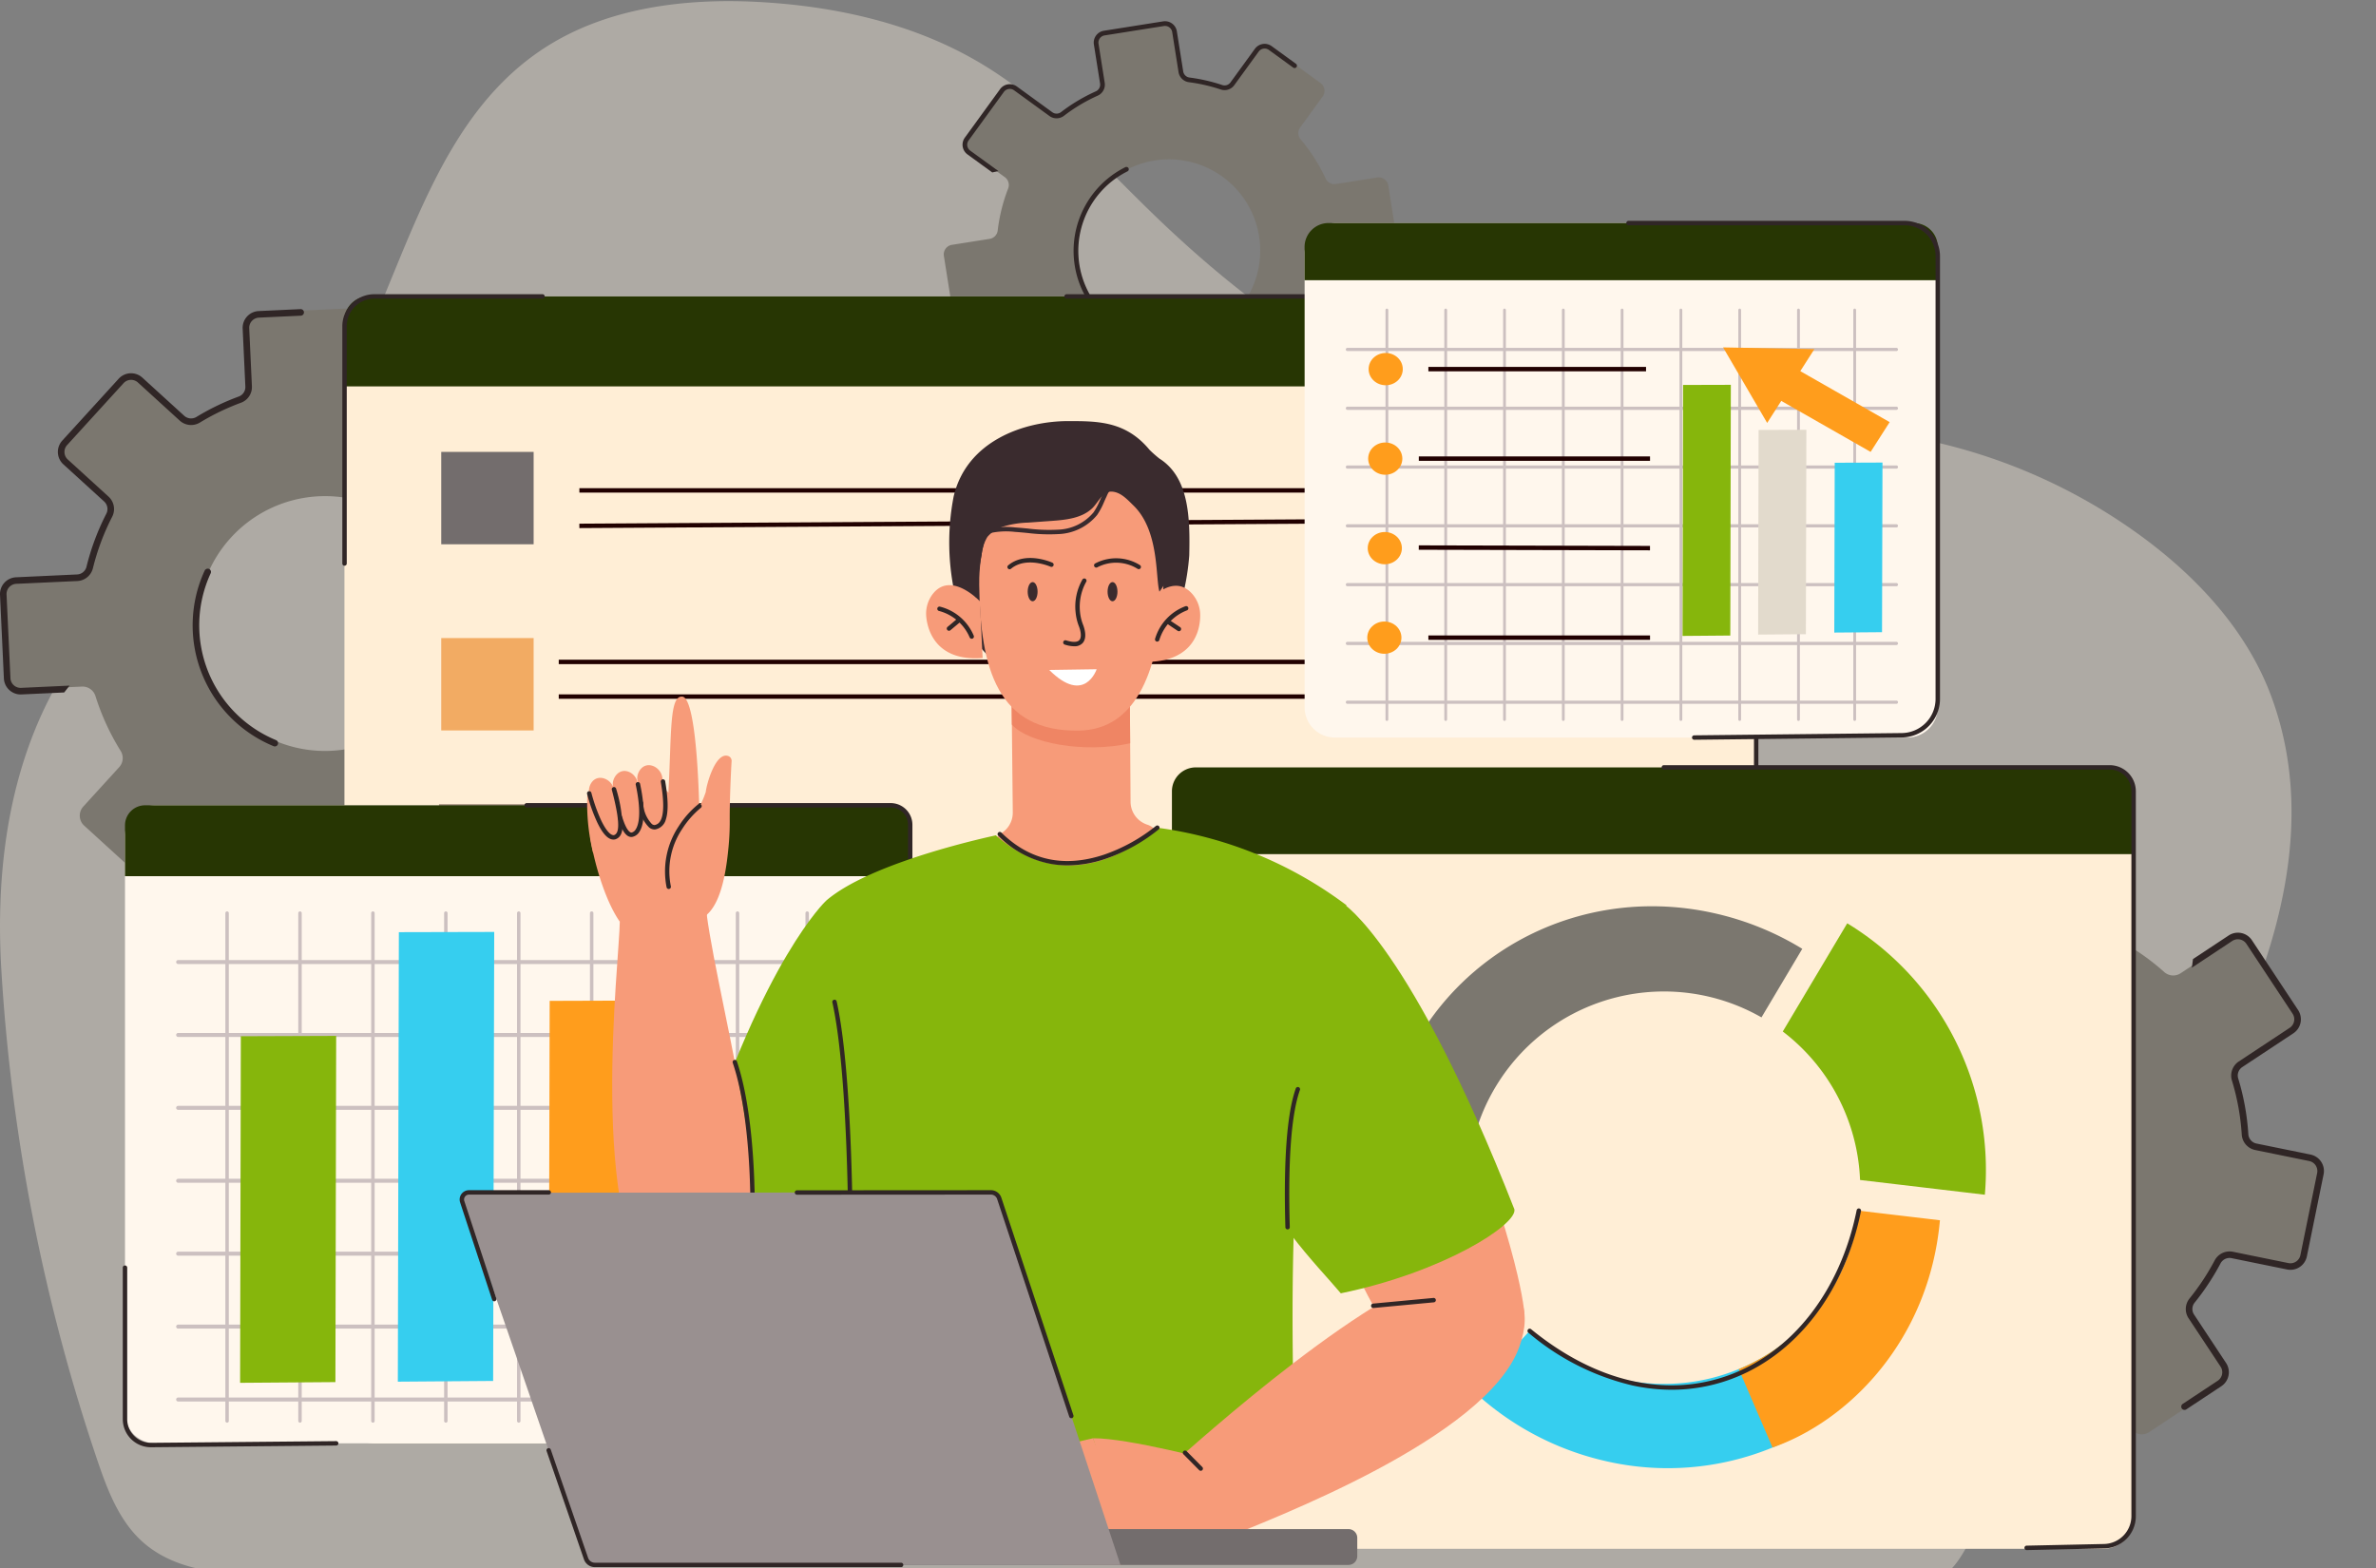 <svg xmlns="http://www.w3.org/2000/svg" xmlns:xlink="http://www.w3.org/1999/xlink" width="400" height="264" viewBox="0 0 400 264">
  <rect x="0" y="0" width="400" height="264" fill="#808080" stroke="none"/>
  <defs>
    <clipPath id="clip-path">
      <rect id="Rectángulo_415736" data-name="Rectángulo 415736" width="400" height="264" transform="translate(1020 3086)" fill="#fff" stroke="#707070" stroke-width="1" opacity="0.84"/>
    </clipPath>
  </defs>
  <g id="Enmascarar_grupo_1098859" data-name="Enmascarar grupo 1098859" transform="translate(-1020 -3086)" clip-path="url(#clip-path)">
    <g id="Grupo_1200302" data-name="Grupo 1200302">
      <path id="Trazado_1043891" data-name="Trazado 1043891" d="M501.564,331.494q-13.752,25.8-27.58,51.559c-1.235,2.315-2.551,4.721-4.722,6.2-2.8,1.9-6.441,1.876-9.827,1.78q-27.52-.783-54.994-1.023l-126.723-1.156-56.859-.518c-12.4-.113-24.73.361-37.1.4-6.29.018-12.968-1.185-17.619-5.42-3.868-3.523-5.806-8.64-7.488-13.594a316.251,316.251,0,0,1-16.182-82.677c-1.44-24.117,3.927-48.476,23.241-64.7,7.2-6.048,15.734-10.435,22.484-16.978,20.729-20.092,21.02-56.52,44.81-72.873,10.961-7.535,25-9.145,38.269-8.269,12.4.819,24.846,3.686,35.575,9.952,11.205,6.543,19.992,16.417,29.3,25.454,18.664,18.114,41.331,33.85,67.165,36.863,16.432,1.916,33.063-1.441,49.576-.432a94.55,94.55,0,0,1,50.2,18.29c9.291,6.885,17.46,15.775,21.494,26.612,8.813,23.679-.794,48.523-11.915,69.609Q507.142,321.038,501.564,331.494Z" transform="translate(877.752 2962.185)" fill="#e2dacc" opacity="0.47"/>
      <g id="Grupo_1200301" data-name="Grupo 1200301" transform="translate(-4098.755 92.696)">
        <g id="Decor_3_" transform="translate(5118.755 2996.879)">
          <g id="Grupo_1200212" data-name="Grupo 1200212" transform="translate(0 48.387)">
            <path id="Trazado_1044260" data-name="Trazado 1044260" d="M408.474,830.7l-10.42-9.5a2.271,2.271,0,0,0-3.208.149l-6.63,7.276a2.273,2.273,0,0,1-2.7.5,40.319,40.319,0,0,0-10.319-3.518,2.276,2.276,0,0,1-1.842-2.125l-.417-8.981a2.271,2.271,0,0,0-2.374-2.163l-14.083.654a2.271,2.271,0,0,0-2.163,2.374l.453,9.751a2.266,2.266,0,0,1-1.477,2.233,40.259,40.259,0,0,0-7.023,3.389,2.274,2.274,0,0,1-2.715-.258l-7.048-6.423a2.271,2.271,0,0,0-3.208.149l-9.5,10.421a2.271,2.271,0,0,0,.149,3.208l6.867,6.258a2.274,2.274,0,0,1,.487,2.722,40.267,40.267,0,0,0-3.289,8.792,2.274,2.274,0,0,1-2.1,1.731l-10.284.477a2.271,2.271,0,0,0-2.163,2.374l.653,14.083a2.271,2.271,0,0,0,2.374,2.163l9.939-.461a2.272,2.272,0,0,1,2.272,1.591,40.314,40.314,0,0,0,4.247,9.243,2.27,2.27,0,0,1-.249,2.729l-6.046,6.635a2.271,2.271,0,0,0,.149,3.208l10.42,9.5a2.271,2.271,0,0,0,3.208-.149l6.046-6.634a2.274,2.274,0,0,1,2.7-.5,40.285,40.285,0,0,0,8.642,3.153,2.268,2.268,0,0,1,1.735,2.1l.428,9.22a2.271,2.271,0,0,0,2.374,2.163l14.083-.654a2.271,2.271,0,0,0,2.163-2.374l-.418-9.007a2.271,2.271,0,0,1,1.577-2.268,40.289,40.289,0,0,0,9.39-4.4,2.269,2.269,0,0,1,2.749.237l6.867,6.258a2.271,2.271,0,0,0,3.208-.149l9.5-10.421a2.271,2.271,0,0,0-.149-3.208l-7.048-6.423a2.269,2.269,0,0,1-.512-2.672,40.3,40.3,0,0,0,2.968-8.262,2.27,2.27,0,0,1,2.1-1.738l8.454-.392a2.271,2.271,0,0,0,2.163-2.374L418.8,856.3a2.271,2.271,0,0,0-2.374-2.163l-8.242.382a2.273,2.273,0,0,1-2.269-1.58,40.3,40.3,0,0,0-4.176-9.026,2.271,2.271,0,0,1,.248-2.731l6.63-7.276A2.271,2.271,0,0,0,408.474,830.7Zm-25.269,49.11A21.452,21.452,0,1,1,381.8,849.5,21.452,21.452,0,0,1,383.205,879.809Z" transform="translate(-312.635 -812.336)" fill="#7b776f"/>
            <g id="Grupo_1200211" data-name="Grupo 1200211" transform="translate(0 0.082)">
              <path id="Trazado_1044261" data-name="Trazado 1044261" d="M667.863,1312.737a.55.55,0,0,0-.344-.494,20.9,20.9,0,0,1-11-28.086.548.548,0,0,0-.783-.7l-.018.011a.551.551,0,0,0-.214.24,22.007,22.007,0,0,0,11.609,29.558.549.549,0,0,0,.755-.522S667.863,1312.742,667.863,1312.737Z" transform="translate(-621.051 -1239.676)" fill="#302626"/>
              <path id="Trazado_1044262" data-name="Trazado 1044262" d="M308.058,876.988a1.719,1.719,0,0,1-1.8-1.636l-.653-14.083a1.719,1.719,0,0,1,1.636-1.8L317.529,859a2.844,2.844,0,0,0,2.613-2.152,39.774,39.774,0,0,1,3.244-8.671,2.833,2.833,0,0,0-.606-3.384l-6.868-6.259a1.716,1.716,0,0,1-.112-2.424l9.5-10.422a1.716,1.716,0,0,1,2.424-.112L334.77,832a2.843,2.843,0,0,0,3.375.322,39.82,39.82,0,0,1,6.926-3.342,2.809,2.809,0,0,0,1.839-2.778l-.452-9.751a1.719,1.719,0,0,1,1.636-1.8l7.051-.327a.553.553,0,0,0,.527-.523h0a.553.553,0,0,0-.578-.582l-7.051.327a2.828,2.828,0,0,0-2.69,2.952l.453,9.751a1.705,1.705,0,0,1-1.116,1.688,40.925,40.925,0,0,0-7.119,3.435,1.731,1.731,0,0,1-2.055-.194l-7.049-6.424a2.823,2.823,0,0,0-3.988.185l-9.5,10.422a2.823,2.823,0,0,0,.185,3.988l6.868,6.259a1.724,1.724,0,0,1,.368,2.06,40.881,40.881,0,0,0-3.334,8.913,1.71,1.71,0,0,1-1.589,1.311l-10.284.477a2.828,2.828,0,0,0-2.69,2.952l.653,14.083a2.828,2.828,0,0,0,2.952,2.69l7.2-.334.907-1.15Z" transform="translate(-304.501 -813.217)" fill="#302626"/>
            </g>
          </g>
          <g id="Grupo_1200214" data-name="Grupo 1200214" transform="translate(158.881)">
            <path id="Trazado_1044263" data-name="Trazado 1044263" d="M2090.147,332.841l-1.579-9.973a1.626,1.626,0,0,0-1.861-1.352l-6.963,1.1a1.628,1.628,0,0,1-1.732-.928,28.868,28.868,0,0,0-4.2-6.584,1.63,1.63,0,0,1-.079-2.013l3.785-5.209a1.626,1.626,0,0,0-.36-2.272l-8.168-5.936a1.626,1.626,0,0,0-2.272.36l-4.11,5.656a1.623,1.623,0,0,1-1.825.588,28.831,28.831,0,0,0-5.443-1.247,1.628,1.628,0,0,1-1.4-1.359l-1.068-6.745a1.627,1.627,0,0,0-1.861-1.352l-9.973,1.579a1.626,1.626,0,0,0-1.352,1.861l1.041,6.572a1.629,1.629,0,0,1-.946,1.74,28.839,28.839,0,0,0-5.773,3.445,1.628,1.628,0,0,1-1.949.028l-5.965-4.334a1.626,1.626,0,0,0-2.271.36L2017.888,315a1.626,1.626,0,0,0,.359,2.272l5.765,4.189a1.627,1.627,0,0,1,.559,1.906,28.882,28.882,0,0,0-1.76,7.069,1.625,1.625,0,0,1-1.36,1.415l-6.35,1.005a1.626,1.626,0,0,0-1.352,1.861l1.579,9.973a1.626,1.626,0,0,0,1.861,1.352l6.349-1.005a1.629,1.629,0,0,1,1.733.93,28.846,28.846,0,0,0,3.422,5.63,1.625,1.625,0,0,1,.03,1.951l-3.886,5.347a1.627,1.627,0,0,0,.359,2.272l8.168,5.936a1.626,1.626,0,0,0,2.272-.359l3.8-5.224a1.626,1.626,0,0,1,1.9-.563,28.857,28.857,0,0,0,7.222,1.738,1.625,1.625,0,0,1,1.431,1.362l1.04,6.572a1.627,1.627,0,0,0,1.861,1.352l9.973-1.579a1.626,1.626,0,0,0,1.352-1.861l-1.068-6.745a1.625,1.625,0,0,1,.909-1.723,28.849,28.849,0,0,0,5.356-3.293,1.626,1.626,0,0,1,1.953-.031l4.9,3.563a1.626,1.626,0,0,0,2.271-.36l5.936-8.168a1.627,1.627,0,0,0-.36-2.272l-4.78-3.474a1.628,1.628,0,0,1-.562-1.9,28.87,28.87,0,0,0,1.7-6.916,1.626,1.626,0,0,1,1.361-1.416l6.963-1.1A1.626,1.626,0,0,0,2090.147,332.841ZM2054.044,349a15.363,15.363,0,1,1,12.772-17.577A15.364,15.364,0,0,1,2054.044,349Z" transform="translate(-2013.728 -295.207)" fill="#7b776f"/>
            <g id="Grupo_1200213" data-name="Grupo 1200213" transform="translate(3.16)">
              <path id="Trazado_1044264" data-name="Trazado 1044264" d="M2251.507,577.491a.394.394,0,0,0,.029-.43,14.968,14.968,0,0,1,6.412-20.63.392.392,0,0,0-.127-.739l-.015,0a.4.4,0,0,0-.227.038,15.76,15.76,0,0,0-6.733,21.724.393.393,0,0,0,.656.046Z" transform="translate(-2230.176 -531.156)" fill="#302626"/>
              <path id="Trazado_1044265" data-name="Trazado 1044265" d="M2049.024,313.578a1.231,1.231,0,0,1-.272-1.718l5.936-8.168a1.231,1.231,0,0,1,1.718-.272l5.965,4.334a2.037,2.037,0,0,0,2.424-.034,28.478,28.478,0,0,1,5.694-3.4,2.029,2.029,0,0,0,1.175-2.164l-1.04-6.573a1.229,1.229,0,0,1,1.021-1.406l9.975-1.579a1.229,1.229,0,0,1,1.406,1.022l1.068,6.746a2.037,2.037,0,0,0,1.744,1.69,28.52,28.52,0,0,1,5.369,1.23,2.011,2.011,0,0,0,2.271-.731l4.11-5.656a1.231,1.231,0,0,1,1.718-.272l4.09,2.972a.4.4,0,0,0,.529-.057h0a.4.4,0,0,0-.063-.584l-4.09-2.972a2.025,2.025,0,0,0-2.825.447l-4.11,5.656a1.222,1.222,0,0,1-1.379.445,29.314,29.314,0,0,0-5.518-1.264,1.239,1.239,0,0,1-1.062-1.028l-1.068-6.746a2.021,2.021,0,0,0-2.313-1.681l-9.975,1.579a2.021,2.021,0,0,0-1.681,2.313l1.041,6.573a1.235,1.235,0,0,1-.716,1.316,29.281,29.281,0,0,0-5.852,3.492,1.225,1.225,0,0,1-1.475.022l-5.964-4.334a2.025,2.025,0,0,0-2.825.447l-5.935,8.168a2.025,2.025,0,0,0,.447,2.825l4.173,3.033,1.022-.237Z" transform="translate(-2047.726 -291.791)" fill="#302626"/>
            </g>
          </g>
          <g id="Grupo_1200216" data-name="Grupo 1200216" transform="translate(284.053 137.51)">
            <path id="Trazado_1044266" data-name="Trazado 1044266" d="M3396.121,1874.792l13.814,2.817a2.271,2.271,0,0,0,2.679-1.771l1.967-9.645a2.272,2.272,0,0,1,2.062-1.811,40.311,40.311,0,0,0,10.665-2.265,2.275,2.275,0,0,1,2.67.881l4.959,7.5a2.271,2.271,0,0,0,3.146.642l11.76-7.776a2.271,2.271,0,0,0,.642-3.147l-5.384-8.143a2.267,2.267,0,0,1,.125-2.675,40.266,40.266,0,0,0,4.295-6.508,2.274,2.274,0,0,1,2.464-1.169l9.343,1.905a2.271,2.271,0,0,0,2.679-1.771l2.817-13.814a2.271,2.271,0,0,0-1.771-2.679l-9.1-1.856a2.275,2.275,0,0,1-1.813-2.088,40.252,40.252,0,0,0-1.679-9.235,2.274,2.274,0,0,1,.917-2.563l8.587-5.678a2.271,2.271,0,0,0,.642-3.147l-7.776-11.76a2.271,2.271,0,0,0-3.146-.642l-8.3,5.488a2.272,2.272,0,0,1-2.766-.2,40.317,40.317,0,0,0-8.382-5.762,2.269,2.269,0,0,1-1.185-2.472l1.793-8.8a2.271,2.271,0,0,0-1.771-2.679l-13.814-2.817a2.271,2.271,0,0,0-2.679,1.771l-1.793,8.795a2.274,2.274,0,0,1-2.065,1.811,40.29,40.29,0,0,0-9.037,1.719,2.268,2.268,0,0,1-2.566-.916l-5.09-7.7a2.271,2.271,0,0,0-3.146-.642l-11.76,7.776a2.271,2.271,0,0,0-.642,3.146l4.974,7.522a2.27,2.27,0,0,1-.193,2.755,40.3,40.3,0,0,0-5.807,8.593,2.27,2.27,0,0,1-2.482,1.205l-9.1-1.857a2.271,2.271,0,0,0-2.679,1.771l-2.817,13.814a2.27,2.27,0,0,0,1.771,2.679l9.343,1.905a2.269,2.269,0,0,1,1.809,2.032,40.305,40.305,0,0,0,1.684,8.616,2.27,2.27,0,0,1-.915,2.569l-7.06,4.668a2.271,2.271,0,0,0-.642,3.147l7.776,11.76a2.271,2.271,0,0,0,3.146.642l6.882-4.551a2.272,2.272,0,0,1,2.758.195,40.3,40.3,0,0,0,8.21,5.612,2.27,2.27,0,0,1,1.186,2.472l-1.967,9.645A2.272,2.272,0,0,0,3396.121,1874.792Zm-3.458-55.121a21.452,21.452,0,1,1,16.733,25.306A21.452,21.452,0,0,1,3392.663,1819.67Z" transform="translate(-3360.321 -1771.108)" fill="#7b776f"/>
            <g id="Grupo_1200215" data-name="Grupo 1200215" transform="translate(49.75 15.95)">
              <path id="Trazado_1044267" data-name="Trazado 1044267" d="M3895.618,2099.61a.548.548,0,0,0,.549.248,20.9,20.9,0,0,1,23.839,18.483.547.547,0,0,0,1.029.2l.01-.019a.55.55,0,0,0,.061-.315,22.006,22.006,0,0,0-25.112-19.438.549.549,0,0,0-.381.835Z" transform="translate(-3895.527 -2084.041)" fill="#302626"/>
              <path id="Trazado_1044268" data-name="Trazado 1044268" d="M4263.569,1944.09a1.72,1.72,0,0,1,2.38.485l7.776,11.76a1.719,1.719,0,0,1-.485,2.38l-8.587,5.678a2.844,2.844,0,0,0-1.142,3.187,39.782,39.782,0,0,1,1.656,9.109,2.834,2.834,0,0,0,2.254,2.6l9.1,1.857a1.716,1.716,0,0,1,1.339,2.024l-2.818,13.817a1.715,1.715,0,0,1-2.024,1.339l-9.344-1.906a2.844,2.844,0,0,0-3.064,1.453,39.8,39.8,0,0,1-4.236,6.418,2.808,2.808,0,0,0-.156,3.328l5.384,8.143a1.719,1.719,0,0,1-.485,2.38l-5.888,3.893a.554.554,0,0,0-.184.719h0a.553.553,0,0,0,.795.2l5.888-3.893a2.827,2.827,0,0,0,.8-3.914l-5.384-8.143a1.705,1.705,0,0,1,.093-2.021,40.9,40.9,0,0,0,4.354-6.6,1.731,1.731,0,0,1,1.864-.885l9.344,1.906a2.823,2.823,0,0,0,3.33-2.2l2.817-13.817a2.822,2.822,0,0,0-2.2-3.33l-9.1-1.857a1.724,1.724,0,0,1-1.371-1.581,40.879,40.879,0,0,0-1.7-9.362,1.71,1.71,0,0,1,.694-1.94l8.587-5.678a2.828,2.828,0,0,0,.8-3.913l-7.776-11.76a2.828,2.828,0,0,0-3.914-.8l-6.008,3.973-.19,1.452Z" transform="translate(-4221.571 -1942.7)" fill="#302626"/>
            </g>
          </g>
        </g>
        <g id="Graphic" transform="translate(5139.426 3030.49)">
          <g id="Grupo_1200226" data-name="Grupo 1200226" transform="translate(36.96 12.351)">
            <g id="Graph_3_1_" transform="translate(0.355)">
              <g id="Grupo_1200218" data-name="Grupo 1200218" transform="translate(0 0.372)">
                <path id="Trazado_1044269" data-name="Trazado 1044269" d="M1160.871,983.376H933.413a5.105,5.105,0,0,1-5.105-5.105V795.347a5.105,5.105,0,0,1,5.105-5.105h227.458a5.105,5.105,0,0,1,5.105,5.105V978.271A5.105,5.105,0,0,1,1160.871,983.376Z" transform="translate(-928.308 -790.242)" fill="#ffeed6"/>
                <g id="Grupo_1200217" data-name="Grupo 1200217">
                  <path id="Trazado_1044270" data-name="Trazado 1044270" d="M1165.976,805.388H928.308V794.27a4.028,4.028,0,0,1,4.028-4.028h229.612a4.028,4.028,0,0,1,4.028,4.028v11.118Z" transform="translate(-928.308 -790.242)" fill="#273603"/>
                </g>
              </g>
              <g id="Grupo_1200219" data-name="Grupo 1200219" transform="translate(121.203)">
                <path id="Trazado_1044271" data-name="Trazado 1044271" d="M2348.665,893.566a.372.372,0,0,1-.372-.372V792.045a5.065,5.065,0,0,0-5.059-5.06H2232.572a.372.372,0,0,1,0-.744h110.662a5.81,5.81,0,0,1,5.8,5.8V893.193A.372.372,0,0,1,2348.665,893.566Z" transform="translate(-2232.2 -786.242)" fill="#302626"/>
              </g>
            </g>
            <g id="Grupo_1200220" data-name="Grupo 1200220" transform="translate(0 0)">
              <path id="Trazado_1044272" data-name="Trazado 1044272" d="M924.857,831.957a.372.372,0,0,1-.372-.372V791.643a5.4,5.4,0,0,1,5.4-5.4h28.3a.372.372,0,1,1,0,.744h-28.3a4.66,4.66,0,0,0-4.655,4.655v39.942A.372.372,0,0,1,924.857,831.957Z" transform="translate(-924.485 -786.245)" fill="#302626"/>
            </g>
            <rect id="Rectángulo_415785" data-name="Rectángulo 415785" width="15.554" height="15.554" transform="translate(16.652 26.548)" fill="#736d6d"/>
            <rect id="Rectángulo_415786" data-name="Rectángulo 415786" width="15.554" height="15.554" transform="translate(16.652 57.891)" fill="#f2ab63"/>
            <g id="Grupo_1200221" data-name="Grupo 1200221" transform="translate(16.28 85.933)">
              <rect id="Rectángulo_415787" data-name="Rectángulo 415787" width="15.554" height="15.554" transform="translate(0.373 0.372)" fill="#4a6c62"/>
              <path id="Trazado_1044273" data-name="Trazado 1044273" d="M1115.92,1727h-16.3v-16.3h16.3Zm-15.553-.743h14.81v-14.811h-14.81Z" transform="translate(-1099.622 -1710.702)" fill="#210000"/>
            </g>
            <g id="Grupo_1200222" data-name="Grupo 1200222" transform="translate(39.907 32.657)">
              <path id="Trazado_1044274" data-name="Trazado 1044274" d="M1353.8,1141.56h0Z" transform="translate(-1353.8 -1141.188)" fill="#4a6c62"/>
              <rect id="Rectángulo_415788" data-name="Rectángulo 415788" width="150.632" height="0.744" fill="#210000"/>
            </g>
            <g id="Grupo_1200223" data-name="Grupo 1200223" transform="translate(39.903 37.729)">
              <path id="Trazado_1044275" data-name="Trazado 1044275" d="M1353.8,1196.913l150.632-.909Z" transform="translate(-1353.796 -1195.644)" fill="#4a6c62"/>
              <rect id="Rectángulo_415789" data-name="Rectángulo 415789" width="150.634" height="0.744" transform="translate(0 0.904) rotate(-0.344)" fill="#210000"/>
            </g>
            <g id="Grupo_1200224" data-name="Grupo 1200224" transform="translate(36.434 61.536)">
              <path id="Trazado_1044276" data-name="Trazado 1044276" d="M1316.44,1452.24h0Z" transform="translate(-1316.44 -1451.868)" fill="#4a6c62"/>
              <rect id="Rectángulo_415790" data-name="Rectángulo 415790" width="154.104" height="0.744" fill="#210000"/>
            </g>
            <g id="Grupo_1200225" data-name="Grupo 1200225" transform="translate(36.434 67.372)">
              <path id="Trazado_1044277" data-name="Trazado 1044277" d="M1316.44,1515.02h0Z" transform="translate(-1316.44 -1514.648)" fill="#4a6c62"/>
              <rect id="Rectángulo_415791" data-name="Rectángulo 415791" width="154.104" height="0.744" fill="#210000"/>
            </g>
          </g>
          <g id="Schedule_2_" transform="translate(176.622 91.643)">
            <g id="Graph_3_3_" transform="translate(0 0)">
              <g id="Grupo_1200228" data-name="Grupo 1200228" transform="translate(0 0.372)">
                <path id="Trazado_1044278" data-name="Trazado 1044278" d="M2583.763,1774.832H2432.074a5.105,5.105,0,0,1-5.1-5.105V1648.374a5.105,5.105,0,0,1,5.1-5.105h151.689a5.1,5.1,0,0,1,5.1,5.105v121.353A5.105,5.105,0,0,1,2583.763,1774.832Z" transform="translate(-2426.968 -1643.269)" fill="#ffeed6"/>
                <g id="Grupo_1200227" data-name="Grupo 1200227" transform="translate(0 0)">
                  <path id="Trazado_1044279" data-name="Trazado 1044279" d="M2588.86,1657.882h-161.9V1647.3a4.028,4.028,0,0,1,4.028-4.028h153.843a4.028,4.028,0,0,1,4.028,4.028v10.585Z" transform="translate(-2426.96 -1643.27)" fill="#273603"/>
                </g>
              </g>
              <g id="Grupo_1200229" data-name="Grupo 1200229" transform="translate(82.445)">
                <path id="Trazado_1044280" data-name="Trazado 1044280" d="M3375.344,1771.417a.372.372,0,0,1-.008-.744l13.06-.28a4.706,4.706,0,0,0,4.579-4.678V1643.662a3.657,3.657,0,0,0-3.653-3.654h-75.057a.372.372,0,0,1,0-.744h75.057a4.4,4.4,0,0,1,4.4,4.4v122.053a5.423,5.423,0,0,1-5.307,5.422l-13.06.28Z" transform="translate(-3313.892 -1639.265)" fill="#302626"/>
              </g>
              <g id="Decor" transform="translate(35.023 23.755)">
                <g id="Grupo_1200232" data-name="Grupo 1200232">
                  <g id="Grupo_1200231" data-name="Grupo 1200231">
                    <g id="Grupo_1200230" data-name="Grupo 1200230">
                      <path id="Trazado_1044281" data-name="Trazado 1044281" d="M2874.828,1901.988l-6.869,11.545a33.056,33.056,0,0,0-48.881,34.9c-5.31,1.065-10.327,2.079-14.154,2.873a47.326,47.326,0,0,1-.255-19.933c5.143-25.452,30.093-41.253,55.73-35.291A48.726,48.726,0,0,1,2874.828,1901.988Z" transform="translate(-2803.73 -1894.822)" fill="#7b776f"/>
                      <path id="Trazado_1044282" data-name="Trazado 1044282" d="M3038.468,2663.559a45.814,45.814,0,0,1-13.9,8.965,46.467,46.467,0,0,1-28.38,2.245,48.39,48.39,0,0,1-21.9-11.615l9.343-10.259a33.068,33.068,0,0,0,35.206,6.443,33.221,33.221,0,0,0,11.146-7.568C3032.971,2655.584,3035.7,2659.587,3038.468,2663.559Z" transform="translate(-2958.434 -2581.409)" fill="#36ceef"/>
                    </g>
                    <path id="Trazado_1044283" data-name="Trazado 1044283" d="M3567.288,1971.372l-21.01-2.483a33.115,33.115,0,0,0-13.009-25l10.852-18.218A48.6,48.6,0,0,1,3567.288,1971.372Z" transform="translate(-3465.454 -1922.802)" fill="#86b60c"/>
                    <path id="Trazado_1044284" data-name="Trazado 1044284" d="M3459.269,2486.073l-.048.016-5.687-13.2a33.226,33.226,0,0,0,11.145-7.568,33.108,33.108,0,0,0,9.068-19.108l13.656,1.613C3485.569,2468.141,3471.981,2481.608,3459.269,2486.073Z" transform="translate(-3393.131 -2394.958)" fill="#ff9d1c"/>
                  </g>
                </g>
                <g id="Grupo_1200233" data-name="Grupo 1200233" transform="translate(24.825 50.882)">
                  <path id="Trazado_1044285" data-name="Trazado 1044285" d="M3095.084,2472.726a31.234,31.234,0,0,1-6.592-.718,41.9,41.9,0,0,1-17.559-8.91.372.372,0,0,1,.47-.576c10.8,8.82,22.565,11.6,33.133,7.822,10.837-3.872,18.944-14.279,21.687-27.84a.372.372,0,1,1,.729.148c-2.795,13.818-11.081,24.432-22.166,28.393A28.676,28.676,0,0,1,3095.084,2472.726Z" transform="translate(-3070.796 -2442.205)" fill="#302626"/>
                </g>
              </g>
            </g>
          </g>
          <g id="Graph_3_7_" transform="translate(198.955)">
            <g id="Grupo_1200235" data-name="Grupo 1200235" transform="translate(0 0.372)">
              <path id="Trazado_1044286" data-name="Trazado 1044286" d="M2768.7,744h-96.384a5.1,5.1,0,0,1-5.1-5.105v-76.41a5.1,5.1,0,0,1,5.1-5.105H2768.7a5.105,5.105,0,0,1,5.105,5.105v76.41A5.106,5.106,0,0,1,2768.7,744Z" transform="translate(-2667.209 -657.376)" fill="#fff7ed"/>
              <g id="Grupo_1200234" data-name="Grupo 1200234" transform="translate(0)">
                <path id="Trazado_1044287" data-name="Trazado 1044287" d="M2773.8,667H2667.21V661.4a4.028,4.028,0,0,1,4.028-4.028h98.539a4.028,4.028,0,0,1,4.027,4.028Z" transform="translate(-2667.21 -657.376)" fill="#273603"/>
              </g>
            </g>
            <g id="Grupo_1200241" data-name="Grupo 1200241" transform="translate(6.946 14.776)">
              <g id="Grupo_1200240" data-name="Grupo 1200240">
                <g id="Grupo_1200239" data-name="Grupo 1200239">
                  <g id="Grupo_1200238" data-name="Grupo 1200238">
                    <g id="Grupo_1200236" data-name="Grupo 1200236" transform="translate(6.679)">
                      <path id="Trazado_1044288" data-name="Trazado 1044288" d="M2814.017,812.336a.234.234,0,0,0-.234.234v68.947a.234.234,0,0,0,.468,0V812.57A.234.234,0,0,0,2814.017,812.336Z" transform="translate(-2813.783 -812.336)" fill="#ccc0c0"/>
                      <path id="Trazado_1044289" data-name="Trazado 1044289" d="M2920.508,812.336a.234.234,0,0,0-.234.234v68.947a.234.234,0,0,0,.468,0V812.57A.234.234,0,0,0,2920.508,812.336Z" transform="translate(-2910.375 -812.336)" fill="#ccc0c0"/>
                      <path id="Trazado_1044290" data-name="Trazado 1044290" d="M3027,812.336a.234.234,0,0,0-.234.234v68.947a.234.234,0,0,0,.468,0V812.57A.234.234,0,0,0,3027,812.336Z" transform="translate(-3006.966 -812.336)" fill="#ccc0c0"/>
                      <path id="Trazado_1044291" data-name="Trazado 1044291" d="M3133.488,812.336a.234.234,0,0,0-.234.234v68.947a.234.234,0,0,0,.468,0V812.57A.234.234,0,0,0,3133.488,812.336Z" transform="translate(-3103.557 -812.336)" fill="#ccc0c0"/>
                      <path id="Trazado_1044292" data-name="Trazado 1044292" d="M3239.978,812.336a.234.234,0,0,0-.234.234v68.947a.234.234,0,0,0,.468,0V812.57A.234.234,0,0,0,3239.978,812.336Z" transform="translate(-3200.149 -812.336)" fill="#ccc0c0"/>
                      <path id="Trazado_1044293" data-name="Trazado 1044293" d="M3346.468,812.336a.234.234,0,0,0-.234.234v68.947a.234.234,0,0,0,.468,0V812.57A.234.234,0,0,0,3346.468,812.336Z" transform="translate(-3296.74 -812.336)" fill="#ccc0c0"/>
                      <path id="Trazado_1044294" data-name="Trazado 1044294" d="M3452.958,812.336a.234.234,0,0,0-.234.234v68.947a.234.234,0,0,0,.468,0V812.57A.234.234,0,0,0,3452.958,812.336Z" transform="translate(-3393.331 -812.336)" fill="#ccc0c0"/>
                      <path id="Trazado_1044295" data-name="Trazado 1044295" d="M3559.448,812.336a.234.234,0,0,0-.234.234v68.947a.234.234,0,1,0,.468,0V812.57A.234.234,0,0,0,3559.448,812.336Z" transform="translate(-3489.923 -812.336)" fill="#ccc0c0"/>
                      <path id="Trazado_1044296" data-name="Trazado 1044296" d="M3661.2,812.336a.234.234,0,0,0-.234.234v68.947a.234.234,0,0,0,.468,0V812.57A.234.234,0,0,0,3661.2,812.336Z" transform="translate(-3582.214 -812.336)" fill="#ccc0c0"/>
                    </g>
                    <g id="Grupo_1200237" data-name="Grupo 1200237" transform="translate(0 6.605)">
                      <path id="Trazado_1044297" data-name="Trazado 1044297" d="M2834.62,883.393H2742.2a.271.271,0,1,0,0,.542h92.417a.271.271,0,1,0,0-.542Z" transform="translate(-2741.932 -883.393)" fill="#ccc0c0"/>
                      <path id="Trazado_1044298" data-name="Trazado 1044298" d="M2834.62,989.883H2742.2a.271.271,0,0,0,0,.542h92.417a.271.271,0,0,0,0-.542Z" transform="translate(-2741.932 -979.984)" fill="#ccc0c0"/>
                      <path id="Trazado_1044299" data-name="Trazado 1044299" d="M2834.62,1096.37H2742.2a.271.271,0,1,0,0,.542h92.417a.271.271,0,1,0,0-.542Z" transform="translate(-2741.932 -1076.573)" fill="#ccc0c0"/>
                      <path id="Trazado_1044300" data-name="Trazado 1044300" d="M2834.62,1202.86H2742.2a.271.271,0,1,0,0,.542h92.417a.271.271,0,1,0,0-.542Z" transform="translate(-2741.932 -1173.164)" fill="#ccc0c0"/>
                      <path id="Trazado_1044301" data-name="Trazado 1044301" d="M2834.62,1309.35H2742.2a.271.271,0,1,0,0,.542h92.417a.271.271,0,1,0,0-.542Z" transform="translate(-2741.932 -1269.755)" fill="#ccc0c0"/>
                      <path id="Trazado_1044302" data-name="Trazado 1044302" d="M2834.62,1415.84H2742.2a.271.271,0,0,0,0,.542h92.417a.271.271,0,0,0,0-.542Z" transform="translate(-2741.932 -1366.346)" fill="#ccc0c0"/>
                      <path id="Trazado_1044303" data-name="Trazado 1044303" d="M2834.62,1522.33H2742.2a.271.271,0,0,0,0,.542h92.417a.271.271,0,0,0,0-.542Z" transform="translate(-2741.932 -1462.938)" fill="#ccc0c0"/>
                    </g>
                  </g>
                </g>
              </g>
            </g>
            <g id="Grupo_1200242" data-name="Grupo 1200242" transform="translate(54.154)">
              <path id="Trazado_1044304" data-name="Trazado 1044304" d="M3261.238,740.74a.372.372,0,0,1,0-.744l34.966-.384a5.746,5.746,0,0,0,5.663-5.726V659.321a5.207,5.207,0,0,0-5.2-5.2h-46.494a.372.372,0,0,1,0-.744h46.494a5.952,5.952,0,0,1,5.946,5.945v74.565a6.492,6.492,0,0,1-6.4,6.469l-34.967.385Z" transform="translate(-3249.796 -653.376)" fill="#302626"/>
            </g>
            <g id="Grupo_1200245" data-name="Grupo 1200245" transform="translate(10.554 21.305)">
              <g id="Grupo_1200243" data-name="Grupo 1200243" transform="translate(59.902)">
                <path id="Trazado_1044305" data-name="Trazado 1044305" d="M3519.327,917.357l-3.206,5.012-18.061-10.306,3.205-5.012Z" transform="translate(-3491.284 -904.776)" fill="#ff9d1c"/>
                <path id="Trazado_1044306" data-name="Trazado 1044306" d="M3425.16,882.573l7.421,12.718,7.948-12.43Z" transform="translate(-3425.16 -882.573)" fill="#ff9d1c"/>
              </g>
              <path id="Trazado_1044307" data-name="Trazado 1044307" d="M3626.633,1091.2l8.041-.033-.076,28.562-8.037.064Z" transform="translate(-3547.938 -1071.78)" fill="#36ceef"/>
              <path id="Trazado_1044308" data-name="Trazado 1044308" d="M3488.72,1031.8l8.041-.027-.083,34.417-8.037.064Z" transform="translate(-3422.838 -1017.901)" fill="#e2dacc"/>
              <path id="Trazado_1044309" data-name="Trazado 1044309" d="M3351.836,950.38l8.042-.022-.091,42.212-8.037.067Z" transform="translate(-3298.672 -944.057)" fill="#86b60c"/>
              <g id="Grupo_1200244" data-name="Grupo 1200244" transform="translate(0 0.939)">
                <ellipse id="Elipse_13421" data-name="Elipse 13421" cx="2.876" cy="2.716" rx="2.876" ry="2.716" transform="translate(0.227)" fill="#ff9d1c"/>
                <ellipse id="Elipse_13422" data-name="Elipse 13422" cx="2.876" cy="2.716" rx="2.876" ry="2.716" transform="translate(0.152 15.071)" fill="#ff9d1c"/>
                <ellipse id="Elipse_13423" data-name="Elipse 13423" cx="2.876" cy="2.716" rx="2.876" ry="2.716" transform="translate(0.076 30.143)" fill="#ff9d1c"/>
                <ellipse id="Elipse_13424" data-name="Elipse 13424" cx="2.876" cy="2.716" rx="2.876" ry="2.716" transform="translate(0 45.213)" fill="#ff9d1c"/>
              </g>
            </g>
            <g id="Grupo_1200246" data-name="Grupo 1200246" transform="translate(20.842 24.589)">
              <path id="Trazado_1044310" data-name="Trazado 1044310" d="M2891.43,921.9h0Z" transform="translate(-2891.43 -921.526)" fill="#4a6c62"/>
              <rect id="Rectángulo_415792" data-name="Rectángulo 415792" width="36.643" height="0.744" fill="#210000"/>
            </g>
            <g id="Grupo_1200247" data-name="Grupo 1200247" transform="translate(19.232 39.66)">
              <path id="Trazado_1044311" data-name="Trazado 1044311" d="M2874.11,1084.03h0Z" transform="translate(-2874.11 -1083.658)" fill="#4a6c62"/>
              <rect id="Rectángulo_415793" data-name="Rectángulo 415793" width="38.925" height="0.744" fill="#210000"/>
            </g>
            <g id="Grupo_1200248" data-name="Grupo 1200248" transform="translate(19.224 54.633)">
              <path id="Trazado_1044312" data-name="Trazado 1044312" d="M2874.11,1245.15l38.925.094Z" transform="translate(-2874.102 -1244.774)" fill="#4a6c62"/>
              <rect id="Rectángulo_415794" data-name="Rectángulo 415794" width="0.744" height="38.925" transform="translate(0 0.744) rotate(-89.862)" fill="#210000"/>
            </g>
            <g id="Grupo_1200249" data-name="Grupo 1200249" transform="translate(20.842 69.802)">
              <path id="Trazado_1044313" data-name="Trazado 1044313" d="M2891.43,1408.3h0Z" transform="translate(-2891.43 -1407.928)" fill="#4a6c62"/>
              <rect id="Rectángulo_415795" data-name="Rectángulo 415795" width="37.315" height="0.744" fill="#210000"/>
            </g>
          </g>
          <g id="Schedule_3_" transform="translate(0 98.027)">
            <g id="Graph_3_4_" transform="translate(0 0)">
              <g id="Grupo_1200251" data-name="Grupo 1200251" transform="translate(0.372 0.372)">
                <path id="Trazado_1044314" data-name="Trazado 1044314" d="M657.962,1819.362H535.98a5.105,5.105,0,0,1-5.105-5.105v-97.212a5.105,5.105,0,0,1,5.105-5.105H657.962a5.105,5.105,0,0,1,5.105,5.105v97.212A5.106,5.106,0,0,1,657.962,1819.362Z" transform="translate(-530.875 -1711.939)" fill="#fff7ed"/>
                <g id="Grupo_1200250" data-name="Grupo 1200250" transform="translate(0 0)">
                  <path id="Trazado_1044315" data-name="Trazado 1044315" d="M663.067,1723.875H530.875v-8.553a3.378,3.378,0,0,1,3.378-3.378H659.689a3.378,3.378,0,0,1,3.378,3.378v8.553Z" transform="translate(-530.875 -1711.944)" fill="#273603"/>
                </g>
              </g>
              <g id="Grupo_1200257" data-name="Grupo 1200257" transform="translate(8.986 18.236)">
                <g id="Grupo_1200256" data-name="Grupo 1200256">
                  <g id="Grupo_1200255" data-name="Grupo 1200255">
                    <g id="Grupo_1200254" data-name="Grupo 1200254">
                      <g id="Grupo_1200252" data-name="Grupo 1200252" transform="translate(8.283)">
                        <path id="Trazado_1044316" data-name="Trazado 1044316" d="M712.938,1904.12a.29.29,0,0,0-.29.29v85.5a.29.29,0,0,0,.58,0v-85.5A.29.29,0,0,0,712.938,1904.12Z" transform="translate(-712.648 -1904.12)" fill="#ccc0c0"/>
                        <path id="Trazado_1044317" data-name="Trazado 1044317" d="M845,1904.12a.29.29,0,0,0-.29.29v85.5a.29.29,0,0,0,.58,0v-85.5A.29.29,0,0,0,845,1904.12Z" transform="translate(-832.435 -1904.12)" fill="#ccc0c0"/>
                        <path id="Trazado_1044318" data-name="Trazado 1044318" d="M977.062,1904.12a.29.29,0,0,0-.29.29v85.5a.29.29,0,0,0,.58,0v-85.5A.289.289,0,0,0,977.062,1904.12Z" transform="translate(-952.22 -1904.12)" fill="#ccc0c0"/>
                        <path id="Trazado_1044319" data-name="Trazado 1044319" d="M1109.129,1904.12a.29.29,0,0,0-.29.29v85.5a.29.29,0,0,0,.58,0v-85.5A.29.29,0,0,0,1109.129,1904.12Z" transform="translate(-1072.011 -1904.12)" fill="#ccc0c0"/>
                        <path id="Trazado_1044320" data-name="Trazado 1044320" d="M1241.189,1904.12a.29.29,0,0,0-.29.29v85.5a.29.29,0,0,0,.58,0v-85.5A.29.29,0,0,0,1241.189,1904.12Z" transform="translate(-1191.795 -1904.12)" fill="#ccc0c0"/>
                        <path id="Trazado_1044321" data-name="Trazado 1044321" d="M1373.249,1904.12a.29.29,0,0,0-.29.29v85.5a.29.29,0,0,0,.58,0v-85.5A.289.289,0,0,0,1373.249,1904.12Z" transform="translate(-1311.58 -1904.12)" fill="#ccc0c0"/>
                        <path id="Trazado_1044322" data-name="Trazado 1044322" d="M1505.309,1904.12a.29.29,0,0,0-.29.29v85.5a.29.29,0,1,0,.58,0v-85.5A.289.289,0,0,0,1505.309,1904.12Z" transform="translate(-1431.364 -1904.12)" fill="#ccc0c0"/>
                        <path id="Trazado_1044323" data-name="Trazado 1044323" d="M1637.369,1904.12a.29.29,0,0,0-.29.29v85.5a.29.29,0,0,0,.58,0v-85.5A.289.289,0,0,0,1637.369,1904.12Z" transform="translate(-1551.149 -1904.12)" fill="#ccc0c0"/>
                        <path id="Trazado_1044324" data-name="Trazado 1044324" d="M1763.559,1904.12a.29.29,0,0,0-.29.29v85.5a.29.29,0,0,0,.58,0v-85.5A.289.289,0,0,0,1763.559,1904.12Z" transform="translate(-1665.609 -1904.12)" fill="#ccc0c0"/>
                      </g>
                      <g id="Grupo_1200253" data-name="Grupo 1200253" transform="translate(0 8.191)">
                        <path id="Trazado_1044325" data-name="Trazado 1044325" d="M738.488,1992.24H623.877a.336.336,0,1,0,0,.672H738.488a.336.336,0,0,0,0-.672Z" transform="translate(-623.541 -1992.24)" fill="#ccc0c0"/>
                        <path id="Trazado_1044326" data-name="Trazado 1044326" d="M738.488,2124.3H623.877a.336.336,0,1,0,0,.672H738.488a.336.336,0,0,0,0-.672Z" transform="translate(-623.541 -2112.024)" fill="#ccc0c0"/>
                        <path id="Trazado_1044327" data-name="Trazado 1044327" d="M738.488,2256.36H623.877a.336.336,0,1,0,0,.672H738.488a.336.336,0,0,0,0-.672Z" transform="translate(-623.541 -2231.809)" fill="#ccc0c0"/>
                        <path id="Trazado_1044328" data-name="Trazado 1044328" d="M738.488,2388.43H623.877a.336.336,0,1,0,0,.672H738.488a.336.336,0,0,0,0-.672Z" transform="translate(-623.541 -2351.602)" fill="#ccc0c0"/>
                        <path id="Trazado_1044329" data-name="Trazado 1044329" d="M738.488,2520.49H623.877a.336.336,0,1,0,0,.672H738.488a.336.336,0,0,0,0-.672Z" transform="translate(-623.541 -2471.386)" fill="#ccc0c0"/>
                        <path id="Trazado_1044330" data-name="Trazado 1044330" d="M738.488,2652.55H623.877a.336.336,0,1,0,0,.672H738.488a.336.336,0,0,0,0-.672Z" transform="translate(-623.541 -2591.171)" fill="#ccc0c0"/>
                        <path id="Trazado_1044331" data-name="Trazado 1044331" d="M738.488,2784.61H623.877a.336.336,0,1,0,0,.672H738.488a.336.336,0,0,0,0-.672Z" transform="translate(-623.541 -2710.955)" fill="#ccc0c0"/>
                      </g>
                    </g>
                  </g>
                </g>
              </g>
              <g id="Grupo_1200258" data-name="Grupo 1200258" transform="translate(67.621)">
                <path id="Trazado_1044332" data-name="Trazado 1044332" d="M1304.575,1815.982a.372.372,0,0,1-.008-.744l10.664-.228a3.774,3.774,0,0,0,3.672-3.752V1711.6a2.918,2.918,0,0,0-2.915-2.915H1254.7a.372.372,0,0,1,0-.744h61.285a3.663,3.663,0,0,1,3.659,3.658v99.658a4.5,4.5,0,0,1-4.4,4.5l-10.663.228Z" transform="translate(-1254.331 -1707.942)" fill="#302626"/>
              </g>
              <path id="Trazado_1044333" data-name="Trazado 1044333" d="M1573.8,2172.911l16.051-.061-.151,53.7-16.045.119Z" transform="translate(-1476.356 -2129.635)" fill="#f2ab63"/>
              <path id="Trazado_1044334" data-name="Trazado 1044334" d="M1298.469,2065.7l16.052-.051-.167,63.853-16.045.119Z" transform="translate(-1226.601 -2032.399)" fill="#ff9d1c"/>
              <path id="Trazado_1044335" data-name="Trazado 1044335" d="M739.5,2129.688l16.052-.058-.128,58.292-16.045.12Z" transform="translate(-719.628 -2090.432)" fill="#86b60c"/>
              <path id="Trazado_1044336" data-name="Trazado 1044336" d="M1025.183,1941.368l16.054-.038-.182,75.6-16.045.12Z" transform="translate(-978.706 -1919.635)" fill="#36ceef"/>
              <g id="Grupo_1200259" data-name="Grupo 1200259" transform="translate(0 77.845)">
                <path id="Trazado_1044337" data-name="Trazado 1044337" d="M531.61,2576a4.737,4.737,0,0,1-4.736-4.737v-25.5a.372.372,0,0,1,.744,0v25.5a3.993,3.993,0,0,0,4.03,3.993l31.15-.289h0a.372.372,0,0,1,0,.744l-31.15.289Z" transform="translate(-526.874 -2545.388)" fill="#302626"/>
              </g>
            </g>
          </g>
        </g>
        <g id="Person" transform="translate(5196.135 3064.2)">
          <g id="Grupo_1200296" data-name="Grupo 1200296" transform="translate(21.445)">
            <path id="Trazado_1044338" data-name="Trazado 1044338" d="M1552.562,2266.46l-11.4,10.858,2.345,22.683s17.78-.493,34.395-26.751C1578.207,2272.551,1552.562,2266.46,1552.562,2266.46Z" transform="translate(-1525.033 -2150.226)" fill="#f79b79"/>
            <path id="Trazado_1044339" data-name="Trazado 1044339" d="M1592.7,1885.08s-10.485,9.8-21.272,43.841c0,2.6,4.426,11.175,19.862,17.582C1593.392,1943.872,1635.8,1913.01,1592.7,1885.08Z" transform="translate(-1552.481 -1804.297)" fill="#86b60c"/>
            <g id="Grupo_1200262" data-name="Grupo 1200262" transform="translate(4.236 82.097)">
              <g id="Grupo_1200260" data-name="Grupo 1200260">
                <path id="Trazado_1044340" data-name="Trazado 1044340" d="M1428.463,1899.22c.117.52.55.4.675,1.027,2.2,16.376,13.753,56.594,5.136,63.18-4.373,3.343-8.166,5.486-13.146.782-12.206-11.531-6.649-56.559-6.629-62.8C1416.2,1900.016,1427.941,1899.35,1428.463,1899.22Z" transform="translate(-1413.219 -1899.22)" fill="#f79b79"/>
              </g>
              <g id="Grupo_1200261" data-name="Grupo 1200261" transform="translate(20.291 25.499)">
                <path id="Trazado_1044341" data-name="Trazado 1044341" d="M1634.836,2202.034h-.013a.372.372,0,0,1-.359-.385c.006-.172.542-17.292-2.938-27.624a.372.372,0,1,1,.7-.237c3.522,10.46,2.982,27.713,2.976,27.886A.372.372,0,0,1,1634.836,2202.034Z" transform="translate(-1631.507 -2173.535)" fill="#302626"/>
              </g>
            </g>
            <g id="Grupo_1200276" data-name="Grupo 1200276" transform="translate(40.215)">
              <g id="Grupo_1200274" data-name="Grupo 1200274" transform="translate(16.874)">
                <path id="Trazado_1044342" data-name="Trazado 1044342" d="M2024.754,1045.707a29.524,29.524,0,0,0,2.718,6.6c4.138,5.522,9.326,9.13,16.242,9.13a21.708,21.708,0,0,0,14.645-5.95c1.962-1.8,1.609-2.056,2.787-4.452a40.232,40.232,0,0,0,2.949-12.373c.143-6.24.02-13.145-5.026-16.325a19.893,19.893,0,0,1-1.665-1.474c-4-4.834-8.712-4.834-13.69-4.834-7.407,0-17.067,3.314-19.277,12.667A40.693,40.693,0,0,0,2024.754,1045.707Z" transform="translate(-2019.799 -1016.027)" fill="#3a2b2e"/>
                <path id="Trazado_1044343" data-name="Trazado 1044343" d="M2097.2,1413.571l-.2-29.93-19.86,9.249.23,22.467a4.074,4.074,0,0,1-2.187,3.653l-4.1,4.891s7.615,24.28,35.186,0c-3.542-1.006-3.373-5.552-6.249-6.479A4.072,4.072,0,0,1,2097.2,1413.571Z" transform="translate(-2062.783 -1349.469)" fill="#f79b79"/>
                <path id="Trazado_1044344" data-name="Trazado 1044344" d="M2156.206,1442.747c-7.69,1.73-17.1-.01-19.917-3.141l-.079-7.687,19.887-5.25Z" transform="translate(-2121.857 -1388.499)" fill="#ef8564"/>
                <path id="Trazado_1044345" data-name="Trazado 1044345" d="M2108.839,1116.394c-.877,13.21-4.9,22.232-14.056,22.43-13.765.3-16.7-10.484-16.868-24.5-.158-13.238,8.1-20.941,17.232-20.334S2109.716,1103.185,2108.839,1116.394Z" transform="translate(-2068.979 -1086.714)" fill="#f79b79"/>
                <ellipse id="Elipse_13425" data-name="Elipse 13425" cx="0.832" cy="1.614" rx="0.832" ry="1.614" transform="translate(30.547 27.11)" fill="#3a2b2e"/>
                <ellipse id="Elipse_13426" data-name="Elipse 13426" cx="0.832" cy="1.614" rx="0.832" ry="1.614" transform="translate(17.098 27.11)" fill="#3a2b2e"/>
                <g id="Grupo_1200266" data-name="Grupo 1200266" transform="translate(0 27.627)">
                  <path id="Trazado_1044346" data-name="Trazado 1044346" d="M1990.88,1315.978s-4.877-5.212-7.957-1.255a5.433,5.433,0,0,0-1.091,3.871c.293,2.921,2.209,7.5,9.5,6.9C1991.3,1325.816,1990.88,1315.978,1990.88,1315.978Z" transform="translate(-1981.805 -1313.239)" fill="#f79b79"/>
                  <g id="Grupo_1200265" data-name="Grupo 1200265" transform="translate(1.866 3.603)">
                    <g id="Grupo_1200263" data-name="Grupo 1200263">
                      <path id="Trazado_1044347" data-name="Trazado 1044347" d="M2007.687,1357.423a.372.372,0,0,1-.341-.224,7.772,7.772,0,0,0-5.166-4.458.372.372,0,0,1,.141-.73,8.378,8.378,0,0,1,5.708,4.893.372.372,0,0,1-.193.489A.377.377,0,0,1,2007.687,1357.423Z" transform="translate(-2001.879 -1352.004)" fill="#302626"/>
                    </g>
                    <g id="Grupo_1200264" data-name="Grupo 1200264" transform="translate(1.61 1.933)">
                      <path id="Trazado_1044348" data-name="Trazado 1044348" d="M2019.57,1374.938a.372.372,0,0,1-.239-.657l1.669-1.4a.372.372,0,0,1,.478.57l-1.67,1.4A.371.371,0,0,1,2019.57,1374.938Z" transform="translate(-2019.198 -1372.795)" fill="#302626"/>
                    </g>
                  </g>
                </g>
                <g id="Grupo_1200270" data-name="Grupo 1200270" transform="translate(36.861 27.731)">
                  <path id="Trazado_1044349" data-name="Trazado 1044349" d="M2378.35,1317.655s4.279-5.714,7.772-2.117a5.434,5.434,0,0,1,1.507,3.728c.028,2.935-1.377,7.693-8.688,7.893C2379.007,1327.482,2378.35,1317.655,2378.35,1317.655Z" transform="translate(-2378.35 -1314.35)" fill="#f79b79"/>
                  <g id="Grupo_1200269" data-name="Grupo 1200269" transform="translate(1.668 3.416)">
                    <g id="Grupo_1200267" data-name="Grupo 1200267">
                      <path id="Trazado_1044350" data-name="Trazado 1044350" d="M2396.67,1357.08a.372.372,0,0,1-.355-.481,8.377,8.377,0,0,1,5.139-5.487.372.372,0,0,1,.219.71h0a7.773,7.773,0,0,0-4.648,5A.372.372,0,0,1,2396.67,1357.08Z" transform="translate(-2396.298 -1351.096)" fill="#302626"/>
                    </g>
                    <g id="Grupo_1200268" data-name="Grupo 1200268" transform="translate(1.844 2.28)">
                      <path id="Trazado_1044351" data-name="Trazado 1044351" d="M2418.322,1377.578a.37.37,0,0,1-.206-.062l-1.812-1.208a.372.372,0,0,1,.412-.619l1.813,1.208a.372.372,0,0,1-.207.681Z" transform="translate(-2416.138 -1375.626)" fill="#302626"/>
                    </g>
                  </g>
                </g>
                <g id="Grupo_1200271" data-name="Grupo 1200271" transform="translate(13.683 23.05)">
                  <path id="Trazado_1044352" data-name="Trazado 1044352" d="M2129.38,1265.892a.372.372,0,0,1-.239-.657c2.928-2.445,7.258-.53,7.441-.447a.372.372,0,0,1-.306.678h0c-.041-.018-4.091-1.8-6.658.34A.365.365,0,0,1,2129.38,1265.892Z" transform="translate(-2129.008 -1263.996)" fill="#302626"/>
                </g>
                <path id="Trazado_1044353" data-name="Trazado 1044353" d="M2056.98,1082.581c.412-2.368.5-4.781,1-7.137a7.064,7.064,0,0,1,.976-3.047,5.848,5.848,0,0,1,2.572-1.709,15.975,15.975,0,0,1,4.235-.692l3.975-.287c2.446-.177,5.106-.444,6.876-2.142.989-.948,1.728-2.851,3.25-2.792s2.65,1.343,3.682,2.346c4.4,4.278,3.678,12.252,4.368,14.5,2.587-3.456,3.928-8.843,2.388-12.886a20.225,20.225,0,0,0-8.352-9.591,16.169,16.169,0,0,0-4.735-2.13,15.042,15.042,0,0,0-7.851.443,41.942,41.942,0,0,0-7.273,3.224,14.384,14.384,0,0,0-3.466,2.283,11.1,11.1,0,0,0-2.3,3.593C2054.381,1071.066,2056.328,1081.688,2056.98,1082.581Z" transform="translate(-2048.636 -1052.901)" fill="#3a2b2e"/>
                <g id="Grupo_1200272" data-name="Grupo 1200272" transform="translate(23.074 26.499)">
                  <path id="Trazado_1044354" data-name="Trazado 1044354" d="M2231.874,1312.522a5.4,5.4,0,0,1-1.583-.284.372.372,0,0,1,.223-.71c1.106.347,1.876.335,2.225-.034.432-.456.265-1.475-.036-2.276a8.626,8.626,0,0,1-.573-2.323,9.183,9.183,0,0,1,1.149-5.627.372.372,0,0,1,.617.416,8.619,8.619,0,0,0-1.024,5.149,7.918,7.918,0,0,0,.529,2.124c.236.629.7,2.186-.12,3.049A1.846,1.846,0,0,1,2231.874,1312.522Z" transform="translate(-2230.031 -1301.105)" fill="#302626"/>
                </g>
                <g id="Grupo_1200273" data-name="Grupo 1200273" transform="translate(28.258 23.099)">
                  <path id="Trazado_1044355" data-name="Trazado 1044355" d="M2293.335,1266.361a.37.37,0,0,1-.191-.053,6.834,6.834,0,0,0-6.784-.26.372.372,0,0,1-.38-.639,7.576,7.576,0,0,1,7.546.261.372.372,0,0,1-.192.691Z" transform="translate(-2285.8 -1264.527)" fill="#302626"/>
                </g>
                <path id="Trazado_1044356" data-name="Trazado 1044356" d="M2204.77,1465.65l7.981-.119S2210.731,1471.61,2204.77,1465.65Z" transform="translate(-2184.044 -1423.748)" fill="#fff"/>
              </g>
              <path id="Trazado_1044357" data-name="Trazado 1044357" d="M1856.064,1752.53s-13.476,13.37-27.176,1.282c-.264.081-20.922,4.361-28.611,11.04.638,2.724,7.259,64.348,1.476,95.761,5.6,2.964,37.783,18.288,77.741,3.82-1.385-34.42-1.376-77.816,8.419-98.853A67.978,67.978,0,0,0,1856.064,1752.53Z" transform="translate(-1800.277 -1684.068)" fill="#86b60c"/>
              <g id="Grupo_1200275" data-name="Grupo 1200275" transform="translate(28.898 68.089)">
                <path id="Trazado_1044358" data-name="Trazado 1044358" d="M2122.955,1755.235a16.347,16.347,0,0,1-2.359-.169,16.565,16.565,0,0,1-9.322-4.829.372.372,0,0,1,.522-.53c4.779,4.706,10.6,5.959,17.3,3.724a29,29,0,0,0,8.714-4.82.372.372,0,1,1,.485.564,29.253,29.253,0,0,1-8.964,4.962A20.141,20.141,0,0,1,2122.955,1755.235Z" transform="translate(-2111.163 -1748.521)" fill="#302626"/>
              </g>
            </g>
            <g id="Grupo_1200283" data-name="Grupo 1200283" transform="translate(0 46.384)">
              <path id="Trazado_1044359" data-name="Trazado 1044359" d="M1378.155,1730.268c-2.653-3.8-4.481-10.7-5-14.374a8.1,8.1,0,0,1,1.816-1.285c4.6-2.895,12.439-3.422,16.4-4.064,1.035,5.59,1.847,15.815,1.847,15.815s-.2,1.727-.74,4.462C1387.548,1729.1,1383.252,1731.41,1378.155,1730.268Z" transform="translate(-1372.639 -1692.37)" fill="#f79b79"/>
              <path id="Trazado_1044360" data-name="Trazado 1044360" d="M1367.7,1531.558c.051-.713,4.43,1.607,4.382.891a6.276,6.276,0,0,0-.122-1.15,3.611,3.611,0,0,0,3.546-.414c2.685-1.956,3.833-.713,4.789-.357.244.091.352.375.566.225l.006,0c.117-.083.472.54.48.4.538-10.007.156-16.29,2.311-16.123,2.614.117,2.889,19.374,2.889,19.374l-17.871,6.961A34.694,34.694,0,0,1,1367.7,1531.558Z" transform="translate(-1367.645 -1515.02)" fill="#f79b79"/>
              <path id="Trazado_1044361" data-name="Trazado 1044361" d="M1519.8,1622.9c-.085,1.464-.337,6.165-.316,10.112a43.4,43.4,0,0,1-.2,4.351c-.363,3.8-1.292,11.573-5.485,12.338-.3.054-6.958-3.165-4.823-11.1a9.53,9.53,0,0,1,2.851-4.524,15.369,15.369,0,0,0,3.622-5.95c.131-1.309,1.612-6.625,3.687-6.081A.852.852,0,0,1,1519.8,1622.9Z" transform="translate(-1495.458 -1612.064)" fill="#f79b79"/>
              <g id="Grupo_1200278" data-name="Grupo 1200278" transform="translate(8.458 11.551)">
                <path id="Trazado_1044362" data-name="Trazado 1044362" d="M1458.661,1641.733a26.3,26.3,0,0,0,1.774,5.745c.151.394.82,2.709,1.923,2.456,1.009-.24,1.639-1.87.51-8.531a2.535,2.535,0,0,0-1.373-1.893C1459.621,1638.633,1458.472,1640.561,1458.661,1641.733Z" transform="translate(-1458.641 -1639.289)" fill="#f79b79"/>
                <g id="Grupo_1200277" data-name="Grupo 1200277" transform="translate(0.254 2.367)">
                  <path id="Trazado_1044363" data-name="Trazado 1044363" d="M1464.008,1673.208a1.475,1.475,0,0,1-.894-.344,6.045,6.045,0,0,1-1.739-4.063.372.372,0,1,1,.74-.073,5.4,5.4,0,0,0,1.454,3.548.724.724,0,0,0,.481.186c.613-.146,2.168-.578,1.033-7.278a.372.372,0,0,1,.733-.124c.512,3.02.552,5.126.123,6.438a2.268,2.268,0,0,1-1.734,1.691l-.029.006A1.155,1.155,0,0,1,1464.008,1673.208Z" transform="translate(-1461.374 -1664.75)" fill="#302626"/>
                </g>
              </g>
              <g id="Grupo_1200279" data-name="Grupo 1200279" transform="translate(13.124 18.059)">
                <path id="Trazado_1044364" data-name="Trazado 1044364" d="M1509.466,1723.64a.372.372,0,0,1-.364-.3,13.717,13.717,0,0,1,2.013-10.223,15.53,15.53,0,0,1,3.312-3.743.372.372,0,0,1,.449.593h0a15.086,15.086,0,0,0-3.149,3.574,12.762,12.762,0,0,0-1.9,9.653.372.372,0,0,1-.292.438A.389.389,0,0,1,1509.466,1723.64Z" transform="translate(-1508.833 -1709.3)" fill="#302626"/>
              </g>
              <g id="Grupo_1200282" data-name="Grupo 1200282" transform="translate(0.001 12.523)">
                <path id="Trazado_1044365" data-name="Trazado 1044365" d="M1414.342,1652.08a26.293,26.293,0,0,0,1.44,5.837c.128.4.663,2.752,1.778,2.563,1.021-.181,1.744-1.772,1-8.487a2.536,2.536,0,0,0-1.262-1.969C1415.48,1649.041,1414.221,1650.9,1414.342,1652.08Z" transform="translate(-1409.995 -1649.747)" fill="#f79b79"/>
                <path id="Trazado_1044366" data-name="Trazado 1044366" d="M1371.143,1664.846a26.311,26.311,0,0,0,2.285,5.562c.186.379,1.061,2.624,2.136,2.273.984-.33,1.464-2.01-.261-8.542a2.537,2.537,0,0,0-1.538-1.762C1371.82,1661.672,1370.849,1663.695,1371.143,1664.846Z" transform="translate(-1370.772 -1661.071)" fill="#f79b79"/>
                <g id="Grupo_1200280" data-name="Grupo 1200280" transform="translate(5.168 1.874)">
                  <path id="Trazado_1044367" data-name="Trazado 1044367" d="M1425.531,1679.151c-.85,0-1.582-1.034-2.236-3.15l-.025-.081a.372.372,0,1,1,.709-.226l.027.088c.807,2.613,1.459,2.641,1.582,2.621a1.067,1.067,0,0,0,.679-.511c.459-.68,1.072-2.563.021-7.532a.372.372,0,1,1,.728-.154c1.053,4.975.509,7.152-.131,8.1a1.784,1.784,0,0,1-1.168.828A1.03,1.03,0,0,1,1425.531,1679.151Z" transform="translate(-1423.252 -1669.91)" fill="#302626"/>
                </g>
                <g id="Grupo_1200281" data-name="Grupo 1200281" transform="translate(0 2.695)">
                  <path id="Trazado_1044368" data-name="Trazado 1044368" d="M1372.106,1687.6c-.924,0-1.837-.981-2.781-2.987a29.055,29.055,0,0,1-1.66-4.693.372.372,0,0,1,.721-.184,28.224,28.224,0,0,0,1.613,4.561c.81,1.72,1.613,2.649,2.206,2.551.7-.254,1.272-1.381-.378-7.633a.372.372,0,0,1,.719-.19,23.852,23.852,0,0,1,1.085,6.485c-.063,1.143-.448,1.795-1.212,2.051l-.044.012A1.294,1.294,0,0,1,1372.106,1687.6Z" transform="translate(-1367.653 -1678.744)" fill="#302626"/>
                </g>
              </g>
            </g>
            <g id="Grupo_1200284" data-name="Grupo 1200284" transform="translate(41.296 97.431)">
              <path id="Trazado_1044369" data-name="Trazado 1044369" d="M1814.963,2104.947h0a.371.371,0,0,1-.371-.373c0-.275.049-27.631-2.681-39.938a.372.372,0,1,1,.726-.161c2.748,12.387,2.7,39.825,2.7,40.1A.372.372,0,0,1,1814.963,2104.947Z" transform="translate(-1811.901 -2064.184)" fill="#302626"/>
            </g>
            <g id="Grupo_1200285" data-name="Grupo 1200285" transform="translate(64.642 9.6)">
              <path id="Trazado_1044370" data-name="Trazado 1044370" d="M2063.429,1129.5a.372.372,0,0,1-.18-.7,13.345,13.345,0,0,1,7.249-1.187c.718.047,1.444.116,2.146.184a28.467,28.467,0,0,0,5.018.187,8.108,8.108,0,0,0,6.031-2.92,11.46,11.46,0,0,0,1.1-2.082c.133-.3.27-.607.416-.908a5.8,5.8,0,0,1,2.338-2.731.372.372,0,0,1,.343.66,4.929,4.929,0,0,0-2.011,2.4c-.141.29-.275.593-.406.886a12.164,12.164,0,0,1-1.175,2.214,8.839,8.839,0,0,1-6.573,3.227,29.062,29.062,0,0,1-5.15-.188c-.7-.067-1.417-.137-2.123-.182a12.66,12.66,0,0,0-6.84,1.1A.367.367,0,0,1,2063.429,1129.5Z" transform="translate(-2063.057 -1119.302)" fill="#3a2b2e"/>
            </g>
            <g id="Grupo_1200287" data-name="Grupo 1200287" transform="translate(100.109 142.44)">
              <g id="Grupo_1200286" data-name="Grupo 1200286">
                <path id="Trazado_1044371" data-name="Trazado 1044371" d="M2445.226,2588.943c-1.047-.982-.564-8.914-.041-9.288,10.884-9.575,41.351-35.6,51.21-30.649,5,2.511,7.428,6.264,5.041,12.844-5.568,15.345-41.694,28.946-50.619,32.613C2449.036,2592.493,2447.161,2590.758,2445.226,2588.943Z" transform="translate(-2444.605 -2548.386)" fill="#f79b79"/>
              </g>
            </g>
            <path id="Trazado_1044372" data-name="Trazado 1044372" d="M2682.58,2210.2s7.127,17.788,14.695,29.5c-.491-.782,20.9-6.324,20.9-6.324s-.37-10.152-12.795-41.094C2704.973,2191.775,2682.58,2210.2,2682.58,2210.2Z" transform="translate(-2560.351 -2082.94)" fill="#f79b79"/>
            <path id="Trazado_1044373" data-name="Trazado 1044373" d="M2559.374,1889.99s11.4,7.054,28.827,51.483c.479,2.552-11.879,10.563-29.225,14.133C2551.045,1946.12,2522.971,1920.909,2559.374,1889.99Z" transform="translate(-2432.076 -1808.751)" fill="#86b60c"/>
            <g id="Grupo_1200292" data-name="Grupo 1200292" transform="translate(66.58 171.26)">
              <g id="Grupo_1200291" data-name="Grupo 1200291">
                <g id="Grupo_1200290" data-name="Grupo 1200290">
                  <g id="Grupo_1200289" data-name="Grupo 1200289">
                    <path id="Trazado_1044374" data-name="Trazado 1044374" d="M2304.984,2862.34s-14.956-3.985-20.8-3.917c.114.087,4.478,15.726,8.1,20.477,3.425.078,5.93,1.277,13.027-3.221C2304.961,2873.771,2304.984,2862.34,2304.984,2862.34Z" transform="translate(-2265.566 -2858.422)" fill="#f79b79"/>
                    <path id="Trazado_1044375" data-name="Trazado 1044375" d="M2100.214,2864.875a.419.419,0,0,1,.409.157l0,.007a.406.406,0,0,1-.224.635c-4.5,1.2-16.52,4.64-16.246,6.982.187.662.929,1.143,3.093,1.064-1.333.6-2.171,1.223-2.135,1.836.312,1.406,3.074,2.164,16.479-.748a6.857,6.857,0,0,1,1.258-.193.893.893,0,0,1,.81,1.435l-.02.025h0c-2.155,1.151-4.438,2.452-6.253,3.676h9.658l3.574-.849-8.1-20.477s-18.948,4.193-18.612,7.075C2084.3,2866.875,2088.961,2867.051,2100.214,2864.875Z" transform="translate(-2083.91 -2858.425)" fill="#f79b79"/>
                    <g id="Grupo_1200288" data-name="Grupo 1200288" transform="translate(2.969 10.523)">
                      <path id="Trazado_1044376" data-name="Trazado 1044376" d="M2116.222,2976.774a.372.372,0,0,1-.106-.728l14.829-4.4a.372.372,0,0,1,.211.712l-14.828,4.4A.346.346,0,0,1,2116.222,2976.774Z" transform="translate(-2115.851 -2971.63)" fill="#302626"/>
                    </g>
                  </g>
                </g>
              </g>
            </g>
            <g id="Grupo_1200293" data-name="Grupo 1200293" transform="translate(131.988 147.631)">
              <path id="Trazado_1044377" data-name="Trazado 1044377" d="M2787.936,2605.924a.372.372,0,0,1-.034-.742l10.186-.955a.372.372,0,0,1,.069.74l-10.186.955Z" transform="translate(-2787.564 -2604.225)" fill="#302626"/>
            </g>
            <g id="Grupo_1200294" data-name="Grupo 1200294" transform="translate(100.316 173.337)">
              <path id="Trazado_1044378" data-name="Trazado 1044378" d="M2449.84,2884.167a.37.37,0,0,1-.264-.11l-2.631-2.657a.372.372,0,1,1,.528-.523l2.631,2.657a.372.372,0,0,1,0,.526A.366.366,0,0,1,2449.84,2884.167Z" transform="translate(-2446.838 -2880.767)" fill="#302626"/>
            </g>
            <g id="Grupo_1200295" data-name="Grupo 1200295" transform="translate(117.484 112.146)">
              <path id="Trazado_1044379" data-name="Trazado 1044379" d="M2631.979,2246.429a.372.372,0,0,1-.372-.361c-.322-11.3.264-19.152,1.741-23.339a.372.372,0,1,1,.7.247c-1.447,4.1-2.018,11.863-1.7,23.071a.371.371,0,0,1-.361.382Z" transform="translate(-2631.522 -2222.48)" fill="#302626"/>
            </g>
          </g>
          <path id="Trazado_1044380" data-name="Trazado 1044380" d="M1483.281,3029H1356.345a1.481,1.481,0,0,1-1.4-1l-1.059-3.069a1.481,1.481,0,0,1,1.4-1.964h127.994a1.481,1.481,0,0,1,1.481,1.481v3.068A1.481,1.481,0,0,1,1483.281,3029Z" transform="translate(-1333.645 -2836.413)" fill="#736d6d"/>
          <g id="Grupo_1200297" data-name="Grupo 1200297" transform="translate(0.584 129.862)">
            <path id="Trazado_1044381" data-name="Trazado 1044381" d="M1164.286,2475.8h89.606l-20.243-61.365a2.066,2.066,0,0,0-1.92-1.359l-87.022.055a1.386,1.386,0,0,0-1.39,1.882Z" transform="translate(-1143.227 -2413.072)" fill="#999090"/>
          </g>
          <g id="Grupo_1200298" data-name="Grupo 1200298" transform="translate(56.42 129.491)">
            <path id="Trazado_1044382" data-name="Trazado 1044382" d="M1790.455,2447.467a.371.371,0,0,1-.353-.255l-12.131-36.631a1.111,1.111,0,0,0-1.057-.763l-32.646.02h0a.372.372,0,1,1,0-.744l32.646-.02a1.854,1.854,0,0,1,1.763,1.273l12.131,36.631a.372.372,0,0,1-.236.47A.392.392,0,0,1,1790.455,2447.467Z" transform="translate(-1743.897 -2409.074)" fill="#302626"/>
          </g>
          <g id="Grupo_1200299" data-name="Grupo 1200299" transform="translate(14.628 172.956)">
            <path id="Trazado_1044383" data-name="Trazado 1044383" d="M1354,2896.673h-51.549a1.949,1.949,0,0,1-1.842-1.313l-6.277-18.2a.372.372,0,1,1,.7-.243l6.277,18.2a1.206,1.206,0,0,0,1.139.812H1354a.372.372,0,1,1,0,.744Z" transform="translate(-1294.309 -2876.671)" fill="#302626"/>
          </g>
          <g id="Grupo_1200300" data-name="Grupo 1200300" transform="translate(0 129.49)">
            <path id="Trazado_1044384" data-name="Trazado 1044384" d="M1142.763,2427.778a.372.372,0,0,1-.353-.256l-5.389-16.39a1.572,1.572,0,0,1,1.494-2.063h13.426a.372.372,0,0,1,0,.744h-13.426a.829.829,0,0,0-.787,1.087l5.389,16.39a.372.372,0,0,1-.237.469A.359.359,0,0,1,1142.763,2427.778Z" transform="translate(-1136.94 -2409.068)" fill="#302626"/>
          </g>
        </g>
      </g>
    </g>
  </g>
</svg>
